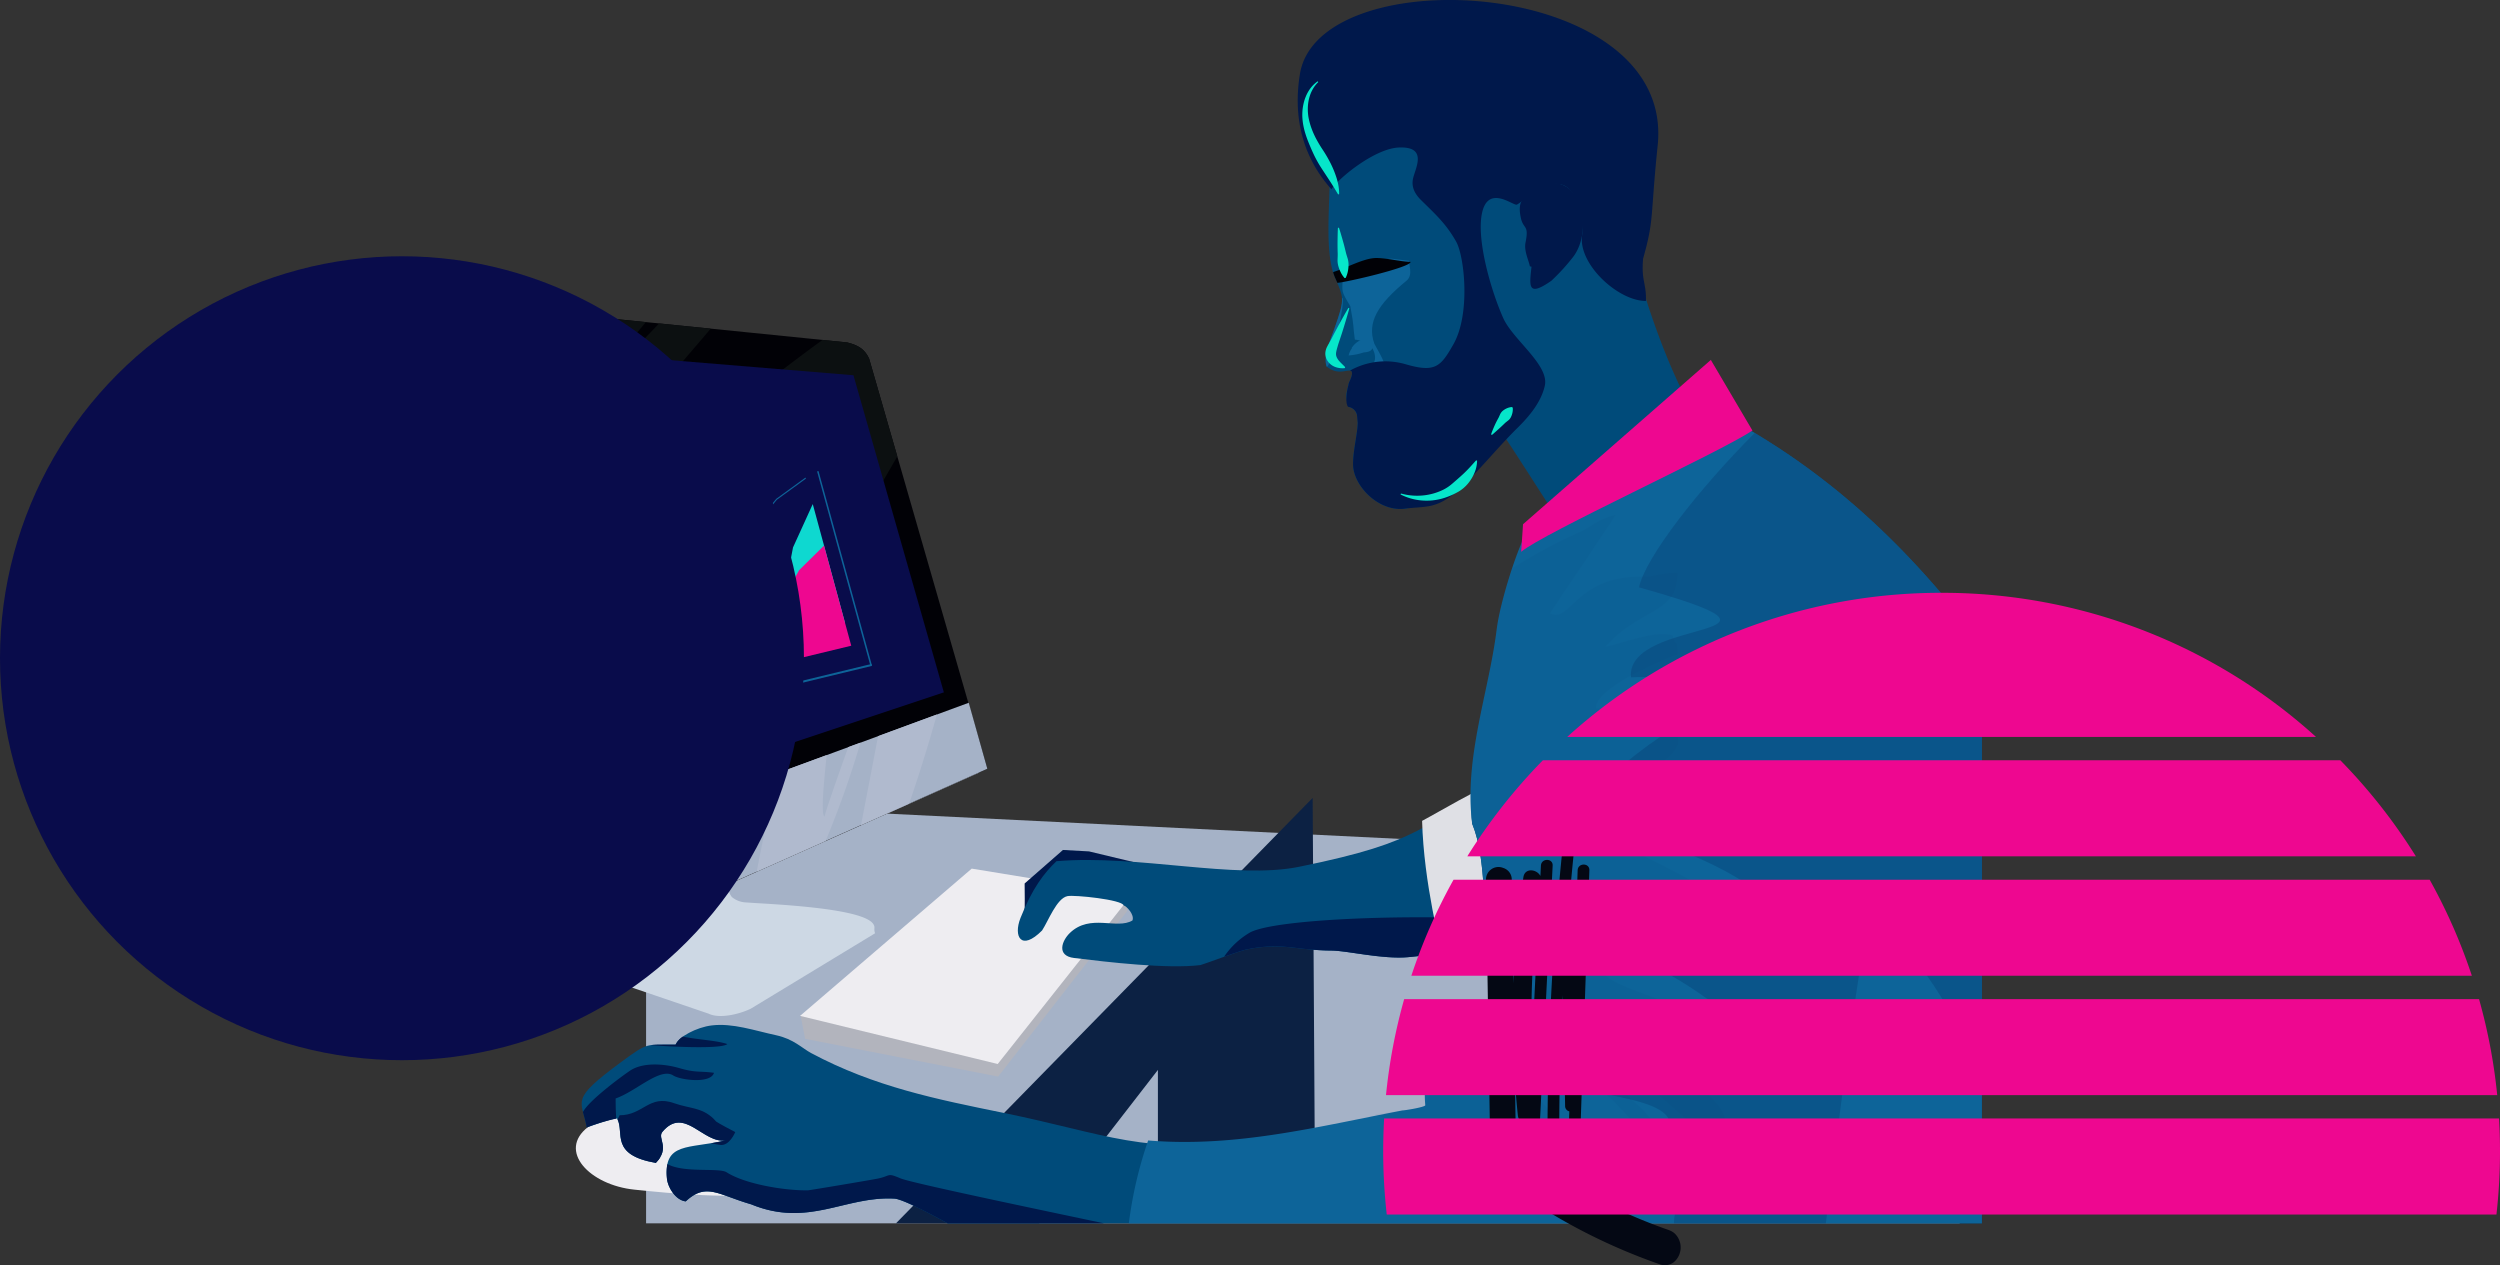 <svg xmlns="http://www.w3.org/2000/svg" width="545.563" height="276.085" viewBox="0 0 545.563 276.085">
  <rect x="0" y="0" width="545.563" height="276.085" fill="#333333" stroke="none"/>
  <g id="Group_300" data-name="Group 300" transform="translate(-6996.197 -3913.731)">
    <path id="Path_1986" data-name="Path 1986" d="M8288.236,5175.507l-286.652-14.123v92h286.652Z" transform="translate(-864.396 -1072.688)" fill="#a5b2c7" fill-rule="evenodd"/>
    <g id="Group_295" data-name="Group 295" transform="translate(7069.854 3978.698)">
      <path id="Path_1987" data-name="Path 1987" d="M7525.734,4377.012c-3.346-.179-5.272,2.674-3.792,9.69l29.915,142.828,109.544-48.873-25.8-89.527c-.859-1.731-1.887-2.787-4.768-3.508Z" transform="translate(-7521.438 -4377.004)" fill="#7e838c" fill-rule="evenodd"/>
      <path id="Path_1988" data-name="Path 1988" d="M7704.5,5054.042l4.747,22.666,109.545-48.874-4.06-14.4Z" transform="translate(-7678.826 -4924.181)" fill="#7e838c" fill-rule="evenodd"/>
    </g>
    <path id="Path_1989" data-name="Path 1989" d="M7954.292,5634.24,7899,5636.9c-.822.371-3.848,1.17-4.045,1.994-6.773,5.219.342,12.695,10.151,13.686,16.06,1.622,52.229,5.479,51.88-16.4C7956.965,5634.97,7955.217,5634.615,7954.292,5634.24Z" transform="translate(-770.422 -1479.233)" fill="#eeedf1" fill-rule="evenodd"/>
    <path id="Path_1990" data-name="Path 1990" d="M7843.285,5301.208l40.281-16.784c0,2.7.01,2.59.61,3.509a5.123,5.123,0,0,0,3.205,1.208c4.266.344,25.486,1.069,27.717,4.756.469.776-.012.9.356,1.971l-27.159,16.479c-2.725,1.288-6.9,2.182-9.154,1.067Z" transform="translate(-728.296 -1178.473)" fill="#cdd8e4" fill-rule="evenodd"/>
    <path id="Path_1991" data-name="Path 1991" d="M7848.543,5346.12l21.84-9.1V5345a3.594,3.594,0,0,1-3.584,3.583H7854.15l-5.312-1.808A3.684,3.684,0,0,1,7848.543,5346.12Z" transform="translate(-732.817 -1223.693)" fill="#b2c4d6" fill-rule="evenodd"/>
    <path id="Path_1992" data-name="Path 1992" d="M8390.413,5248.225l90.935-92.841.471,78.208-34.241,11.015v-29.864l-25.929,33.482Z" transform="translate(-1198.697 -1067.528)" fill="#0c2143" fill-rule="evenodd"/>
    <path id="Path_1993" data-name="Path 1993" d="M8252.441,5327.846l-10.462,4.635,1,5.131,42.113,8.239,28.074-36.009.915-3.662Z" transform="translate(-1071.079 -1197.178)" fill="#b2b4bd" fill-rule="evenodd"/>
    <path id="Path_1994" data-name="Path 1994" d="M9118.519,4042.7l-27,37.2a20.1,20.1,0,0,0-3.311-12.691c-5.437-8.263-15.409-24.112-15.608-23.881-7.924,9.226-14.937,16.3-20.794,17.042-5.679.722-11.261-5.021-11.261-9.7,0-5.305,2.848-11.711-.971-12.5-.464-2.243-.8-2.047-.035-4.792-.043-.548,1.1-2.045.688-3-.838-.634-2.771,1.106-5.449-1.022-.809-2.334.943-6.064,1.7-8.268,2.156-6.25,2.229-6.37.149-11.1-2.289-5.212-1.181-15.588-1.181-21.643-6.665-7-5.108-12.644-3.424-22.936,1.379-8.434,17.258-8.947,24.619-9.852,15.342-1.885,47.013,2.835,47.013,24,0,15.521,1.4,14.427-1.907,23.462C9101.337,4007.608,9112.658,4041.343,9118.519,4042.7Z" transform="translate(-1749.076 -35.628)" fill="#004b7a" fill-rule="evenodd"/>
    <path id="Path_1995" data-name="Path 1995" d="M9059.314,4392.271c-.809-2.334.942-6.064,1.7-8.267,1.23-3.566,1.782-5.137,1.645-6.708C9063.758,4376.848,9060.217,4392.988,9059.314,4392.271Z" transform="translate(-1773.615 -398.549)" fill="#0d6499" fill-rule="evenodd"/>
    <path id="Path_1996" data-name="Path 1996" d="M9097.239,4441.7l2.174-.956c1.023,1.6,1.139,2.868-1.22,3a13.317,13.317,0,0,1-3.3.666A3.6,3.6,0,0,1,9097.239,4441.7Z" transform="translate(-1804.381 -453.11)" fill="#0d6499" fill-rule="evenodd"/>
    <path id="Path_1997" data-name="Path 1997" d="M9095.793,4316.216l3.933.491c-.321.537.924,3.032-.641,4.314-6.374,5.223-8.634,9.111-7.046,13.715-.938,0-3.553-.854-4.234-.854-.5-3.473-.033-2.09-.99-7.282-2.109-3.519-1.756-3-1.65-6.316C9085.6,4318.66,9093.912,4316.216,9095.793,4316.216Z" transform="translate(-1795.943 -346.042)" fill="#0d6499" fill-rule="evenodd"/>
    <path id="Path_1998" data-name="Path 1998" d="M9099.567,4443.063c-.257.5,3.078-1.353,3.966-.577.688.6,1.787,2.753.6,4.207-.541.665.887-.42.091.2.676.539,1.934-.1,1.934-.1,1.312.344-.763-2.966-1.572-4.5-.625-1.186-1.423-1.446-2.964-.979A4.5,4.5,0,0,0,9099.567,4443.063Z" transform="translate(-1808.391 -453.403)" fill="#0d6499" fill-rule="evenodd"/>
    <path id="Path_1999" data-name="Path 1999" d="M9049.922,4021.267c-4.268,3.582-6.594,2.912-11.006,3.474-5.678.722-11.261-5.021-11.261-9.7,0-3.092.968-6.556,1.019-9.066l-.16-1.672a2.235,2.235,0,0,0-1.829-1.763c-.464-.022-.8-2.047-.034-4.792-.045-.548,1.094-2.045.686-3a.788.788,0,0,0-.373-.131,15.806,15.806,0,0,1,12.162-1.4c6.488,1.9,7.667.514,10.433-4.354,3.78-6.654,2.4-19.221.593-22.411-2.119-3.73-4.165-5.63-7.279-8.685l-.365-.36c-1.929-1.893-2.072-3.552-1.706-4.944.616-2.342,3.042-6.817-3.175-6.541-5.105.227-12.814,6.375-14.7,9.1-5.986-6.671-8.48-15.215-6.866-25.141,4.145-25.5,81.85-21.166,78.077,15.543-1.662,16.155-.721,15.988-3.182,24.74-.432,4.864.714,5.27.617,9.242-6.045.041-14.846-8.051-13.931-14.318.6-4.118-1.343-10.385-4.546-11.08-4.207-.914-7.243,2.987-9.675,4.371-.7.4-6.317-4.57-7.643,1.95-1.224,6.014,2.168,17.283,4.659,22.828,2.127,4.737,10.087,10.242,9.066,14.758-.784,3.468-3.207,6.481-6,9.23C9059.06,4011.511,9054.02,4017.829,9049.922,4021.267Z" transform="translate(-1736.189 0)" fill="#00184b" fill-rule="evenodd"/>
    <path id="Path_2000" data-name="Path 2000" d="M9070.727,4318.384l.112-.114c2.584-.806,6.008-2.687,8.63-2.993,2.17-.251,5.963.8,8.162.8.1,1.18-14.134,4.483-15.989,4.579-.144-.333-.3-.7-.482-1.1A11.112,11.112,0,0,1,9070.727,4318.384Z" transform="translate(-1783.607 -345.202)" fill="#010106" fill-rule="evenodd"/>
    <g id="Group_296" data-name="Group 296" transform="translate(7327.85 3953.677)">
      <path id="Path_2001" data-name="Path 2001" d="M9363.723,4216.848c-.441,4.168-.926,6.734,4.35,3.046a44.949,44.949,0,0,0,4.715-5.166c4.648-5.988,1.844-19.81-8.15-15.235-2.789,2.193-4,2.993-3.261,6.6.55,2.7,1.863,1.444,1.039,5.485-.368,1.81.719,3.911.946,5.159C9363.572,4216.833,9363.727,4216.816,9363.723,4216.848Z" transform="translate(-9361.164 -4198.582)" fill="#00184b" fill-rule="evenodd"/>
      <path id="Path_2002" data-name="Path 2002" d="M9378.444,4252.683l-1.37-.3c-3.5-1.093-.525,2.769-.609,4.875-.079,2.021,2.721-1.3,4.723-1.218,1.229.048,1.146-6.135-2.133-6.539-2.109-.259-2.393-3.136-2.673-1.619-.372,2.014,2.673,2.488,2.736,3.6C9379.518,4252.461,9378.623,4252.438,9378.444,4252.683Z" transform="translate(-9373.372 -4240.586)" fill="#00184b" fill-rule="evenodd"/>
    </g>
    <path id="Path_2003" data-name="Path 2003" d="M7538.857,4370.878c-3.346-.177-5.273,2.674-3.792,9.69l29.914,142.828,109.544-48.872-25.8-89.528c-.859-1.73-1.886-2.787-4.768-3.507Z" transform="translate(-462.866 -393.032)" fill="#010106" fill-rule="evenodd"/>
    <path id="Path_2004" data-name="Path 2004" d="M7557.469,4406.6l1.412,6.739a157.744,157.744,0,0,1,23.3-26.972l-2.537-.256c-7.083,6.038-14.619,13.073-22.173,20.489Zm1.853,8.844c6.964-7.368,19.318-21.17,29.5-28.407l6.823.69c-8.272,8.364-25.811,23.282-29.757,28.105,8.427-5.54,22.2-18.526,32.757-27.8l4.313.436c-8.749,10.5-20.139,24.885-20.139,26.844,4.919.462,15.864-14.74,26.43-26.21l10.457,1.056c-7.8,9.542-19.545,19.838-20.537,23.447,5.832-4.311,14.825-14.21,23.426-23.155l11.261,1.136c-14.341,16.963-34.253,38.17-14.421,29.47,10.968-4.81,25.251-17.227,38.815-27.006l5.4.545c2.881.72,3.908,1.777,4.768,3.507l6.152,21.346c-13.55,23.869-31.493,50.9-36.978,56.383-1.919,1.919-3.909,5.651-5.563,6.508-5.7,2.954-29.559,26.22-48.856,46.977l-2.4-11.452c7.881-13.187,14.638-24.409,14.638-26.626-3.42,1.173-11.333,11.147-16.552,17.488l-.293-1.4c3.994-6.273,9.815-14.42,9.815-18.258-2.148.185-7.1,5.481-11.436,10.521l.037.177c5.969-8.012,13.136-19.388,11.98-22.467-2.88-.664-8.384,2.768-14.979,8.156l-2.151-10.274c11.118-12.452,20.588-23.17,23.106-27.087-1.448-.2-15.028,7.251-25.969,13.42l-3-14.309c14.609-11.354,27.9-21.882,34.418-31.589-.407.952-16.677,10.368-36.525,21.522Z" transform="translate(-482.561 -406.133)" fill="#0c1011" fill-rule="evenodd"/>
    <path id="Path_2005" data-name="Path 2005" d="M7717.623,5047.909l4.747,22.665,109.544-48.873-4.059-14.4Z" transform="translate(-620.256 -940.209)" fill="#a5b2c7" fill-rule="evenodd"/>
    <path id="Path_2006" data-name="Path 2006" d="M8005.029,5070.383l14.685-6.552c3.962-8.72,7.586-17.571,10.228-24.276l-18.4,6.78c-1.841,6.632-4.292,15.542-6.507,24.048Zm23.653-10.554c1.466-7.483,3.071-15.223,4.182-21.352l11.1-4.089c-.717,6.763-1.253,12.886-.488,13.427.419-1.628,2.514-7.7,5.193-15.16l2.657-.979a207.71,207.71,0,0,1-7.6,21.443l-15.037,6.709Zm22.771-10.158,10.5-4.686c2.211-6.409,4.243-13,6.06-19.459l-12.851,4.735C8054.117,5035.929,8052.754,5042.859,8051.453,5049.671Z" transform="translate(-867.358 -955.882)" fill="#b0bace" fill-rule="evenodd"/>
    <path id="Path_2007" data-name="Path 2007" d="M7728.92,4448.593l-97.109-8,22.309,108.7,94.529-31.5Z" transform="translate(-546.478 -452.973)" fill="#090c4b" fill-rule="evenodd"/>
    <path id="Path_2008" data-name="Path 2008" d="M8313.554,5271.124l-34.906-5.718-37.462,32.137,43.135,10.5Z" transform="translate(-1070.397 -1162.121)" fill="#eeedf1" fill-rule="evenodd"/>
    <path id="Path_2009" data-name="Path 2009" d="M8615.317,5241.86l.284-2.561-10.882-2.611-5.691-.314-8.362,7.316c.041.1.031,6.337,0,7.041.307.051.969-.908,1.65-1.464C8598.965,5243.854,8606.164,5241.86,8615.317,5241.86Z" transform="translate(-1370.868 -1137.161)" fill="#00184b" fill-rule="evenodd"/>
    <path id="Path_2010" data-name="Path 2010" d="M8706.092,5153.524l-17.229-27.125c-23.016,10.41-19.123,13.332-47.445,19.1-13.894,2.831-35.184-2.732-52.917-1.227-2.73,2.6-5.307,5.962-7.848,12.375-1.611,4.062.127,7.349,4.7,2.748,1.392-2.132,3.192-7.024,5.542-7.5,1.5-.306,11.937.766,12.26,2.027.617.143,2.421,2.018,1.922,3.284-3.426,2.06-9.2-1.554-13.648,2.72-1.738,1.667-3.016,4.987.915,5.471,7.28.895,20.361,2.432,27.561,1.547.409-.049,8.291-3.044,10.09-3.41,7.875-1.6,10.652.191,18.494.241,3.494.021,11.13,1.939,16.777,1.438,10.622-.939,23.5-4.651,33.635-8.229C8700.024,5156.586,8706.209,5154.9,8706.092,5153.524Z" transform="translate(-1361.752 -1042.609)" fill="#004b7a" fill-rule="evenodd"/>
    <path id="Path_2011" data-name="Path 2011" d="M8901,5349.75c2.049-.726,4.108-1.429,4.921-1.595,7.875-1.6,10.651.191,18.494.241,3.494.021,11.129,1.939,16.777,1.438,9.736-.861,21.374-4.053,31.048-7.334-20.347-2.441-58.646-1.494-65.46,1.886A17.354,17.354,0,0,0,8901,5349.75Z" transform="translate(-1637.683 -1227.229)" fill="#00184b" fill-rule="evenodd"/>
    <path id="Path_2012" data-name="Path 2012" d="M9248.3,5146.3l-18.839-30.349c-10.478,4.739-15.379,7.927-20.282,10.537.362,13.743,4.116,27.656,4.526,30.074C9216.6,5157.313,9248.439,5147.1,9248.3,5146.3Z" transform="translate(-1902.643 -1033.627)" fill="#dfe0e5" fill-rule="evenodd"/>
    <path id="Path_2013" data-name="Path 2013" d="M8110.786,4553.841l30.418-26.327c27.53,12.455,47.834,30.714,65.677,54.525v126.366H7981.207c-5.7-3.136-10.176-5.317-11.64-5.4-10.783-.583-18.785,6.376-31.244,1.252-7.269-2.1-9.841-4.817-14.292-.644-2.251-.259-3.929-3.131-4.1-4.979-.766-8.045,4.739-6.438,12.805-8.334-4.906.778-8.986-7.58-13.781-1.883-1.218,1.449,1.807,3.435-1.463,6.789-10.2-1.78-6.716-6.676-8.441-9.689-1.466.088-5.535,1.581-6.619,1.958-1.126-6.136-3.848-5.922,7.618-14.351,5.927-4.356,5.169-3.629,11.783-3.727.57-1.642,4.536-3.786,7.893-4.187,4.565-.547,9.232,1.108,14.06,2.152,3.8.82,5.65,2.838,7.6,3.879,13.826,7.389,27.5,10.1,42.014,13.059,22.728,4.632,30.228,9.223,55.492,6.118,3.854-.474,37.27-6.677,37.272-6.686,4.8-5.218,16.357,4.438,11.447-11.369-1.593-5.127,8.482-5,1.486-22.007-1.122-8.609-.168-21.186-3.428-29.139-1.833-14.4,12.064-25.266,13.748-38.935C8110.778,4571.151,8103.33,4559.722,8110.786,4553.841Z" transform="translate(-778.191 -527.709)" fill="#004b7a" fill-rule="evenodd"/>
    <g id="Group_297" data-name="Group 297" transform="translate(7123.41 4139.952)">
      <path id="Path_2014" data-name="Path 2014" d="M8009.167,5528.732c1.2-.17,2.674-.072,5.385-.111a4.21,4.21,0,0,1,1.576-1.743c3.455.685,7.433.833,9.713,1.623C8024.4,5529.7,8012.266,5529,8009.167,5528.732Z" transform="translate(-7994.326 -5526.878)" fill="#00184b" fill-rule="evenodd"/>
      <path id="Path_2015" data-name="Path 2015" d="M7910.588,5582.026a46.035,46.035,0,0,0-6.426,1.94c-.255-1.389-.591-2.45-.826-3.363,1.249-2.471,8.205-7.622,10.246-9.009,2.828-1.921,7.517-1.532,10.753-.591,3.732,1.084,4.293.594,7.594,1.033-.671,2.438-7.309,1.6-8.889.582-2.863-1.837-8.127,3.479-12.569,5.017C7910.472,5580.249,7910.563,5581.183,7910.588,5582.026Z" transform="translate(-7903.336 -5564.146)" fill="#00184b" fill-rule="evenodd"/>
      <path id="Path_2016" data-name="Path 2016" d="M7977.563,5636.211c1.021-.165,2.1-.362,3.232-.628-4.905.778-8.985-7.58-13.78-1.883-1.218,1.449,1.807,3.435-1.463,6.789-9.962-1.738-6.872-6.449-8.33-9.475l.441-.917c5.184,0,6.418-4.581,11.867-2.645,3.635,1.292,6.521.866,9.2,4.012.148.175,4.105,2.306,4.173,2.3,0,0-1.294,3.222-3.433,2.786C7978.782,5636.41,7978.151,5636.3,7977.563,5636.211Z" transform="translate(-7949.666 -5612.938)" fill="#00184b" fill-rule="evenodd"/>
      <path id="Path_2017" data-name="Path 2017" d="M8079.447,5717.789c-5.7-3.136-10.176-5.316-11.64-5.4-10.783-.583-18.785,6.377-31.244,1.252-7.269-2.1-9.841-4.817-14.292-.644-2.251-.259-3.929-3.131-4.1-4.978a10.488,10.488,0,0,1,.1-3.167c3.675,2.019,11.252.724,12.933,1.8,3.975,2.556,12.651,4.021,17.735,3.931.384-.007,13.766-2.261,15.238-2.562,2.9-.591,1.943-1.34,4.944-.055,2.251.964,27.9,6.323,44.408,9.814Zm-62.75-14.416a6.87,6.87,0,0,1-.968,1.223l-.146-.027.672-3.03A3.7,3.7,0,0,0,8016.7,5703.373Z" transform="translate(-7999.841 -5677.044)" fill="#00184b" fill-rule="evenodd"/>
    </g>
    <path id="Path_2018" data-name="Path 2018" d="M8877.529,4541.664c25.4,12.381,44.535,29.966,61.451,52.541v126.366H8752.829a89.319,89.319,0,0,1,4.212-18.087c19.19,1.593,37.055-3.032,55.5-6.557.332.026,4.8-.677,4.979-1.118-1.112-12.294,7.13-1.533,6.138-12-.506-5.345,14.522-3.269,7.525-20.282-1.122-8.608-.168-21.186-3.428-29.138-1.833-14.4,3.664-28.767,5.345-42.436.723-5.877,4.6-18.37,7.214-22.447C8847.918,4561.311,8868.839,4544.531,8877.529,4541.664Z" transform="translate(-1510.29 -539.874)" fill="#0d6499" fill-rule="evenodd"/>
    <path id="Path_2019" data-name="Path 2019" d="M9530.519,4587.51c19.673,11.782,35.4,27.2,49.579,46.111v93.985c-7.807-16.556-15.926-31.046-25.086-31.046-1.486,4.3-6.34,42.357-8.963,63.427H9512.9c.051-3.683,1.561-5.666,6.729-4.4,12.018,2.946,2.57-1.6,2.46-1.617-.563-2.442-15.4-11.919-18.224-12.17-1.707-1.228,6.857-3.762,8.021-4.089-.863-4.032-11.611-5.184-13.363-5.909.087-.4,31.087-8.618,1.688-16.885.059-.275-1.463,2.468.663-1.159,5.124-.314,4.062.259,6.862.6,14.629,1.8,12.607,12.84,23.568,8.3-1.959-6.685-19.241-17.73-25.039-19.635-25.158-8.264,24.527-.363,25.883-5.332-2.05-1.891-21.432-8.356-21.59-8.515,5.975-2.336,14.252,4.64,22.434,1.254-1.171-5.466-25.343-15.406-30.322-14.979,0-6.115,14.14-7.207,20.264-8.937-3.275-6.279-16.98-5.65-21.494-6.3,17.391-14.321,16.417-8.04,28.875-14.534,11.881-6.192-26.725-4.848-26.8-4.848-1.154-13.476,43.1-8.009,1.761-19.636C9506.672,4614.671,9518.312,4599.744,9530.519,4587.51Z" transform="translate(-2151.407 -579.291)" fill="#002158" fill-rule="evenodd" opacity="0.22"/>
    <path id="Path_2020" data-name="Path 2020" d="M9135.712,4845.746c2.322-.279,4.438-.552,6.022-.855.332.026,4.8-.677,4.979-1.118,4.006-12.509,11.22,2.091,6.139-12-1.821-5.051,14.521-3.27,7.525-20.282-1.122-8.608-.169-21.186-3.428-29.138-1.833-14.4,3.663-28.767,5.345-42.436a79.623,79.623,0,0,1,3.355-13.3,112.244,112.244,0,0,1,14.958-8.021c2.555-1.19,3.459-2.6,7.6-3.667-.17.664-13.054,19.541-14.281,21.457,4.547,2.415,5.554-8.609,21.035-7.948,1.169.051,3.368-.844,6.754-.844,0,9.2-7.951,7.42-15.679,16.113,4.2-.9,11.11-3.7,14.69-2.46.626,3.032.988.185.988,4.077-2.658.92-18.1,7.438-17.729,11.819,8.948,0,28.043,4.584,11.192,13.727-3.457,1.876-13.236,8.8-12.881,13.291,2.694-.212,38.063,18.04,43.9,23.64l1.76,1.689a10.423,10.423,0,0,1,1.617,2.532c-5.034,0-58.094-13.324-43.686,3.16,4.524,5.178,29.332,6.446,29.332,25.546-8.1,0-15.36-18.575-34.615-18.575-.246,2.877,16.3,7.863,25.328,16.886,5.352,5.351,6.755,5.568,6.755,13.509-6.049.478-24.046-25.329-43.9-25.329.614,1.778,13.553,5.639,21.106,13.508,2.971,3.1,6,4.662,7.6,9.288-8.218,0-8.841-16.042-33.771-16.042-.1,1.167,26.039,23.459,4.993,16.886-20.176-6.3-21.722,7.418-25.955.071C9141.328,4848.444,9138.778,4846.91,9135.712,4845.746Z" transform="translate(-1839.479 -688.839)" fill="#002158" fill-rule="evenodd" opacity="0.04"/>
    <path id="Path_2021" data-name="Path 2021" d="M9363.348,4515.682l.405-6.019,40.984-35.856,9.082,15.417C9406.117,4494.279,9368.264,4511.543,9363.348,4515.682Z" transform="translate(-2035.192 -481.533)" fill="#ee0790" fill-rule="evenodd"/>
    <path id="Path_2022" data-name="Path 2022" d="M7896.223,4738.051c-.138-.648-.265-1.3-.392-1.951,1.61-1.018,3.207-2.041,4.817-3.058q3.234-2.6,6.457-5.191,3.883-3.706,7.754-7.4,4.762.922,9.567,1.828,4.181-5.2,8.319-10.378,4.214,1.868,8.448,3.727.769-4,1.532-8.012,2.174-4.737,4.31-9.465,1.765,6.489,3.527,12.978t3.52,12.967q-14.467,3.5-28.937,6.984T7896.223,4738.051Z" transform="translate(-773.473 -674.419)" fill="#0ed8d0" fill-rule="evenodd"/>
    <path id="Path_2023" data-name="Path 2023" d="M7899.579,4798.652c-.378-1.758-.74-3.509-1.106-5.271,1.616-1.018,3.213-2.04,4.829-3.058,2.318-.767,4.63-1.527,6.954-2.288q4.046-3.51,8.054-7.017,4.882.207,9.788.41,4.119-4.507,8.19-8.988,3.838,0,7.675-.016,1.184-2.147,2.354-4.284,2.738-2.685,5.448-5.372,1.493,5.463,2.97,10.925t2.97,10.92q-14.534,3.51-29.07,7.025T7899.579,4798.652Z" transform="translate(-775.744 -729.972)" fill="#ee0790" fill-rule="evenodd"/>
    <path id="Path_2024" data-name="Path 2024" d="M7870.147,4683.08c1.529-.57,3.073-1.142,4.621-1.718h.013l0-.005c1.877-.262,3.776-.519,5.666-.786q3.182-2.61,6.362-5.225c0-.005.012-.006.016-.018h.018q4.615-.874,9.232-1.756,3.1-2.818,6.19-5.636a.025.025,0,0,1,.016-.011.132.132,0,0,1,.031-.008q4.909-.269,9.84-.549c1.615-1.958,3.225-3.905,4.833-5.863l.005-.005a.017.017,0,0,0,.012-.006c2.116-1.542,4.235-3.075,6.35-4.623a2.553,2.553,0,0,0,.116.229c-2.109,1.543-4.223,3.074-6.341,4.612q-2.421,2.936-4.848,5.885a.065.065,0,0,0-.02.024h-.032q-4.937.269-9.852.556c-2.058,1.872-4.126,3.757-6.191,5.631-.006,0-.009.011-.015.017h-.026c-3.082.585-6.15,1.174-9.227,1.752q-3.178,2.618-6.37,5.242c-.007,0-.012.006-.017.011a.028.028,0,0,1-.021,0c-1.9.269-3.8.53-5.684.792-1.542.571-3.084,1.147-4.616,1.711C7870.193,4683.247,7870.169,4683.161,7870.147,4683.08Z" transform="translate(-751.391 -638.922)" fill="#0d6499"/>
    <path id="Path_2025" data-name="Path 2025" d="M9330.612,5301.662a3.147,3.147,0,0,0-.274-.207,4.143,4.143,0,0,0-.989-.493,117.426,117.426,0,0,1-20.008-9.165q-1.362-.784-2.7-1.606c-.372-.227-.744-.457-1.112-.688q-.091-6.63-.035-13.259.037-4.77.153-9.536.031-1.359.069-2.719.2-7.133.567-14.26.142,7.128.287,14.26.021,1.07.043,2.141l.155,7.765a1.2,1.2,0,0,0,.92,1.187c-.014.388-.025.775-.04,1.163q-.189,5.509-.38,11.017c-.058,1.659,2.5,1.653,2.557,0q.189-5.509.38-11.017.209-6.127.422-12.255c0-.118.009-.237.013-.355q.425-12.289.849-24.576.209-6.127.422-12.255.076-2.171.15-4.344c.057-1.66-2.5-1.654-2.557,0q-.076,2.172-.15,4.344-.209,6.127-.422,12.255l-.193,5.628-.114-5.628q-.064-3.157-.127-6.314a1.212,1.212,0,0,0-1.01-1.21q.192-2.366.4-4.73.466-5.272,1.025-10.535c.176-1.648-2.383-1.631-2.556,0q-.56,5.262-1.027,10.535-.548,6.123-.968,12.255-.858,12.453-1.206,24.931-.059,2.114-.1,4.227-.086,4.013-.117,8.029-.047,5.795.016,11.592-3.741-2.489-7.291-5.261-1.15-.9-2.275-1.828a3.059,3.059,0,0,0,1.033-.24,2.516,2.516,0,0,0,1.547-2.487q-.015-.888-.028-1.775-.034-2.077-.065-4.154-.026-1.705-.054-3.413.116,1.655.257,3.31.168,1.994.38,3.985a2.349,2.349,0,0,0,.045.272,2.205,2.205,0,0,0,2.181,1.692q-.105,2.1-.209,4.2c-.082,1.657,2.476,1.648,2.557,0l.292-5.889.359-7.257.249-5,1.238-24.931.608-12.255.267-5.366c.083-1.659-2.474-1.65-2.557,0q-.054,1.132-.112,2.263c-.823-1.527-3.4-1.823-3.715.268q-.214,1.416-.407,2.834-.841,6.114-1.311,12.255-.313,4.024-.463,8.057-.063-4.028-.127-8.057-.1-6.127-.194-12.255c-.012-.761-.023-1.519-.036-2.279a2.629,2.629,0,0,0-1.126-2.214,2.843,2.843,0,0,0-.8-.385,2.727,2.727,0,0,0-3.7,2.6c0,.243.007.487.011.729.009.516.017,1.033.025,1.55.009.569.019,1.137.026,1.706.011.641.02,1.279.031,1.92,0,0,0,0,0,0q.038,2.515.078,5.03.029,1.8.058,3.6.111,7.052.224,14.1h0q.083,5.414.171,10.828t.171,10.825c.007.477.016.954.022,1.431q.015.888.027,1.775a2.773,2.773,0,0,0,.476,1.563,4.4,4.4,0,0,0-3.941,2.157,3.64,3.64,0,0,0-.342.756s0,.005,0,.008a3.062,3.062,0,0,0-.1,1.512v.009a2.983,2.983,0,0,0,.334.885c.024.043.049.085.076.129a3.925,3.925,0,0,0,.834.936c.108.09.215.178.324.267h0l.089.074h0q3.053,2.514,6.232,4.824h0a127.242,127.242,0,0,0,32.978,17.262,3.239,3.239,0,0,0,3.2-.424A4.216,4.216,0,0,0,9330.612,5301.662Zm-29.462-73.4q-.27,5.4-.536,10.8-.548,11.024-1.095,22.049a199.639,199.639,0,0,1,.488-22.049Q9300.428,5233.645,9301.15,5228.257Z" transform="translate(-1969.023 -1118.817)" fill="#040814"/>
    <path id="Path_2026" data-name="Path 2026" d="M7913.861,4962.226q15.371-3.72,30.763-7.439t30.777-7.453c-.039-.14-.076-.28-.114-.42q-15.39,3.728-30.769,7.446t-30.748,7.438C7913.8,4961.944,7913.836,4962.086,7913.861,4962.226Z" transform="translate(-788.897 -888.294)" fill="#0d6499" fill-rule="evenodd"/>
    <path id="Path_2027" data-name="Path 2027" d="M8267.682,4646.856q2.89,10.585,5.8,21.153t5.807,21.147l.331-.084q-2.906-10.567-5.811-21.141T8268,4646.784C8267.891,4646.807,8267.787,4646.834,8267.682,4646.856Z" transform="translate(-1093.177 -630.253)" fill="#0d6499" fill-rule="evenodd"/>
    <g id="Group_298" data-name="Group 298" transform="translate(7111.185 4010.986)">
      <path id="Path_2028" data-name="Path 2028" d="M7816.156,4608.829l31.767-1.589.429,1.412-31.891,1.6Z" transform="translate(-7816.156 -4607.239)" fill="#0ed8d0"/>
      <path id="Path_2029" data-name="Path 2029" d="M7823.654,4641.739l32.105-1.785.427,1.41-32.229,1.792Z" transform="translate(-7822.603 -4635.366)" fill="#0ed8d0"/>
      <path id="Path_2030" data-name="Path 2030" d="M7832.018,4673.757l32.245-2.9.425,1.4-32.366,2.915Z" transform="translate(-7829.793 -4661.933)" fill="#0ed8d0"/>
    </g>
    <g id="Group_299" data-name="Group 299" transform="translate(7298.046 4043.096)">
      <path id="Path_2031" data-name="Path 2031" d="M9192.426,5303.6h231.434a121.221,121.221,0,0,0-9.211-20.96H9201.637A121.146,121.146,0,0,0,9192.426,5303.6Z" transform="translate(-9186.285 -5220.032)" fill="#ee0790"/>
      <path id="Path_2032" data-name="Path 2032" d="M9148.638,5661.378a123.233,123.233,0,0,0,.775,13.819h242.163a123,123,0,0,0,.776-13.819q0-3.6-.208-7.142h-243.3Q9148.641,5657.781,9148.638,5661.378Z" transform="translate(-9148.638 -5539.521)" fill="#ee0790"/>
      <path id="Path_2033" data-name="Path 2033" d="M9152.973,5489.4h242.5a121.372,121.372,0,0,0-3.971-20.96H9156.943A121.279,121.279,0,0,0,9152.973,5489.4Z" transform="translate(-9152.364 -5379.776)" fill="#ee0790"/>
      <path id="Path_2034" data-name="Path 2034" d="M9516.648,4836.214a121.408,121.408,0,0,0-81.707,31.453h163.415A121.408,121.408,0,0,0,9516.648,4836.214Z" transform="translate(-9394.791 -4836.214)" fill="#ee0790"/>
      <path id="Path_2035" data-name="Path 2035" d="M9296.026,5096.836a122.413,122.413,0,0,0-16.487,20.96h207a122.407,122.407,0,0,0-16.486-20.96Z" transform="translate(-9261.183 -5060.288)" fill="#ee0790"/>
    </g>
    <circle id="Ellipse_14" data-name="Ellipse 14" cx="87.72" cy="87.72" r="87.72" transform="translate(6996.197 3969.654)" fill="#090c4b" style="mix-blend-mode: screen;isolation: isolate"/>
    <path id="Path_2036" data-name="Path 2036" d="M9026.294,4040.355a7.255,7.255,0,0,0-1.041,1.273,8.01,8.01,0,0,0-.713,1.458,9.564,9.564,0,0,0-.408,1.56,10.479,10.479,0,0,0-.13,1.6,11.353,11.353,0,0,0,.113,1.59,13.533,13.533,0,0,0,.349,1.556c.146.514.321,1.02.517,1.52s.424.99.662,1.477a27.913,27.913,0,0,0,1.672,2.829,28.474,28.474,0,0,1,1.683,2.917,21.714,21.714,0,0,1,1.3,3.214,14.627,14.627,0,0,1,.406,1.711c.042.292.088.581.105.876.01.147.023.292.026.44s0,.294,0,.442l-.218.056-.877-1.46c-.294-.475-.588-.942-.885-1.4l-1.813-2.77a26.355,26.355,0,0,1-1.669-2.939q-.368-.779-.713-1.576c-.227-.534-.452-1.069-.663-1.614s-.4-1.1-.572-1.663-.307-1.139-.417-1.721a14.639,14.639,0,0,1-.2-1.771,12.732,12.732,0,0,1,.068-1.781,11.58,11.58,0,0,1,.358-1.735,9.712,9.712,0,0,1,.656-1.637,8.569,8.569,0,0,1,.975-1.456,7.7,7.7,0,0,1,1.281-1.164Z" transform="translate(-1742.408 -108.717)" fill="#06e6ca"/>
    <path id="Path_2037" data-name="Path 2037" d="M9077.87,4268.055c.3.89.552,1.786.811,2.682s.486,1.795.7,2.7c.105.451.262.895.395,1.342a4.612,4.612,0,0,1,.192,1.369,7.65,7.65,0,0,1-.144,1.414,5.519,5.519,0,0,1-.492,1.46l-.223.03a5.477,5.477,0,0,1-.856-1.281,7.567,7.567,0,0,1-.509-1.327,4.648,4.648,0,0,1-.172-1.372c.011-.466.046-.936.03-1.4q-.048-1.389-.031-2.786c.015-.932.025-1.863.08-2.8Z" transform="translate(-1789.485 -304.635)" fill="#06e6ca"/>
    <path id="Path_2038" data-name="Path 2038" d="M9063.8,4392.947c-.337,1.251-.712,2.485-1.085,3.721s-.771,2.46-1.187,3.677c-.1.3-.2.614-.286.924s-.184.632-.242.892a3.859,3.859,0,0,0-.105.635c0,.08-.006.141,0,.209a1.35,1.35,0,0,0,.025.228,2.017,2.017,0,0,0,.207.564,3.286,3.286,0,0,0,.425.617c.354.429.859.85,1.34,1.384l-.082.208a4.617,4.617,0,0,1-2.129-.267,3.5,3.5,0,0,1-1.036-.626,3.293,3.293,0,0,1-.812-1.057,2.914,2.914,0,0,1-.227-.7,2.743,2.743,0,0,1-.037-.75,3.481,3.481,0,0,1,.355-1.227c.168-.34.332-.6.491-.886s.318-.562.464-.849q.875-1.72,1.808-3.415c.626-1.129,1.248-2.259,1.911-3.372Z" transform="translate(-1773.142 -411.938)" fill="#06e6ca"/>
    <path id="Path_2039" data-name="Path 2039" d="M9175.74,4637.311a13.146,13.146,0,0,0,4.869.42,12.847,12.847,0,0,0,4.531-1.325,9.727,9.727,0,0,0,1.9-1.326c.583-.5,1.15-1,1.727-1.513s1.137-1.051,1.689-1.632,1.1-1.2,1.691-1.859l.21.08a6.972,6.972,0,0,1-.562,2.629,9.235,9.235,0,0,1-1.4,2.328,7.934,7.934,0,0,1-2.068,1.779,15.7,15.7,0,0,1-2.464,1.156,12.665,12.665,0,0,1-5.234.805,12.323,12.323,0,0,1-4.973-1.333Z" transform="translate(-1873.823 -615.887)" fill="#06e6ca"/>
    <path id="Path_2040" data-name="Path 2040" d="M9316.512,4553.1c.206-.618.457-1.209.714-1.8s.548-1.163.86-1.722c.157-.278.274-.587.414-.882a2.44,2.44,0,0,1,.25-.41,2.237,2.237,0,0,1,.335-.342,3.794,3.794,0,0,1,.857-.525,3.278,3.278,0,0,1,1.128-.283l.171.146a3.605,3.605,0,0,1-.08,1.151,3.967,3.967,0,0,1-.331.923,2.1,2.1,0,0,1-.584.714c-.246.2-.511.381-.734.6q-.669.653-1.376,1.288c-.475.421-.94.854-1.438,1.269Z" transform="translate(-1994.924 -544.58)" fill="#06e6ca"/>
  </g>
</svg>
